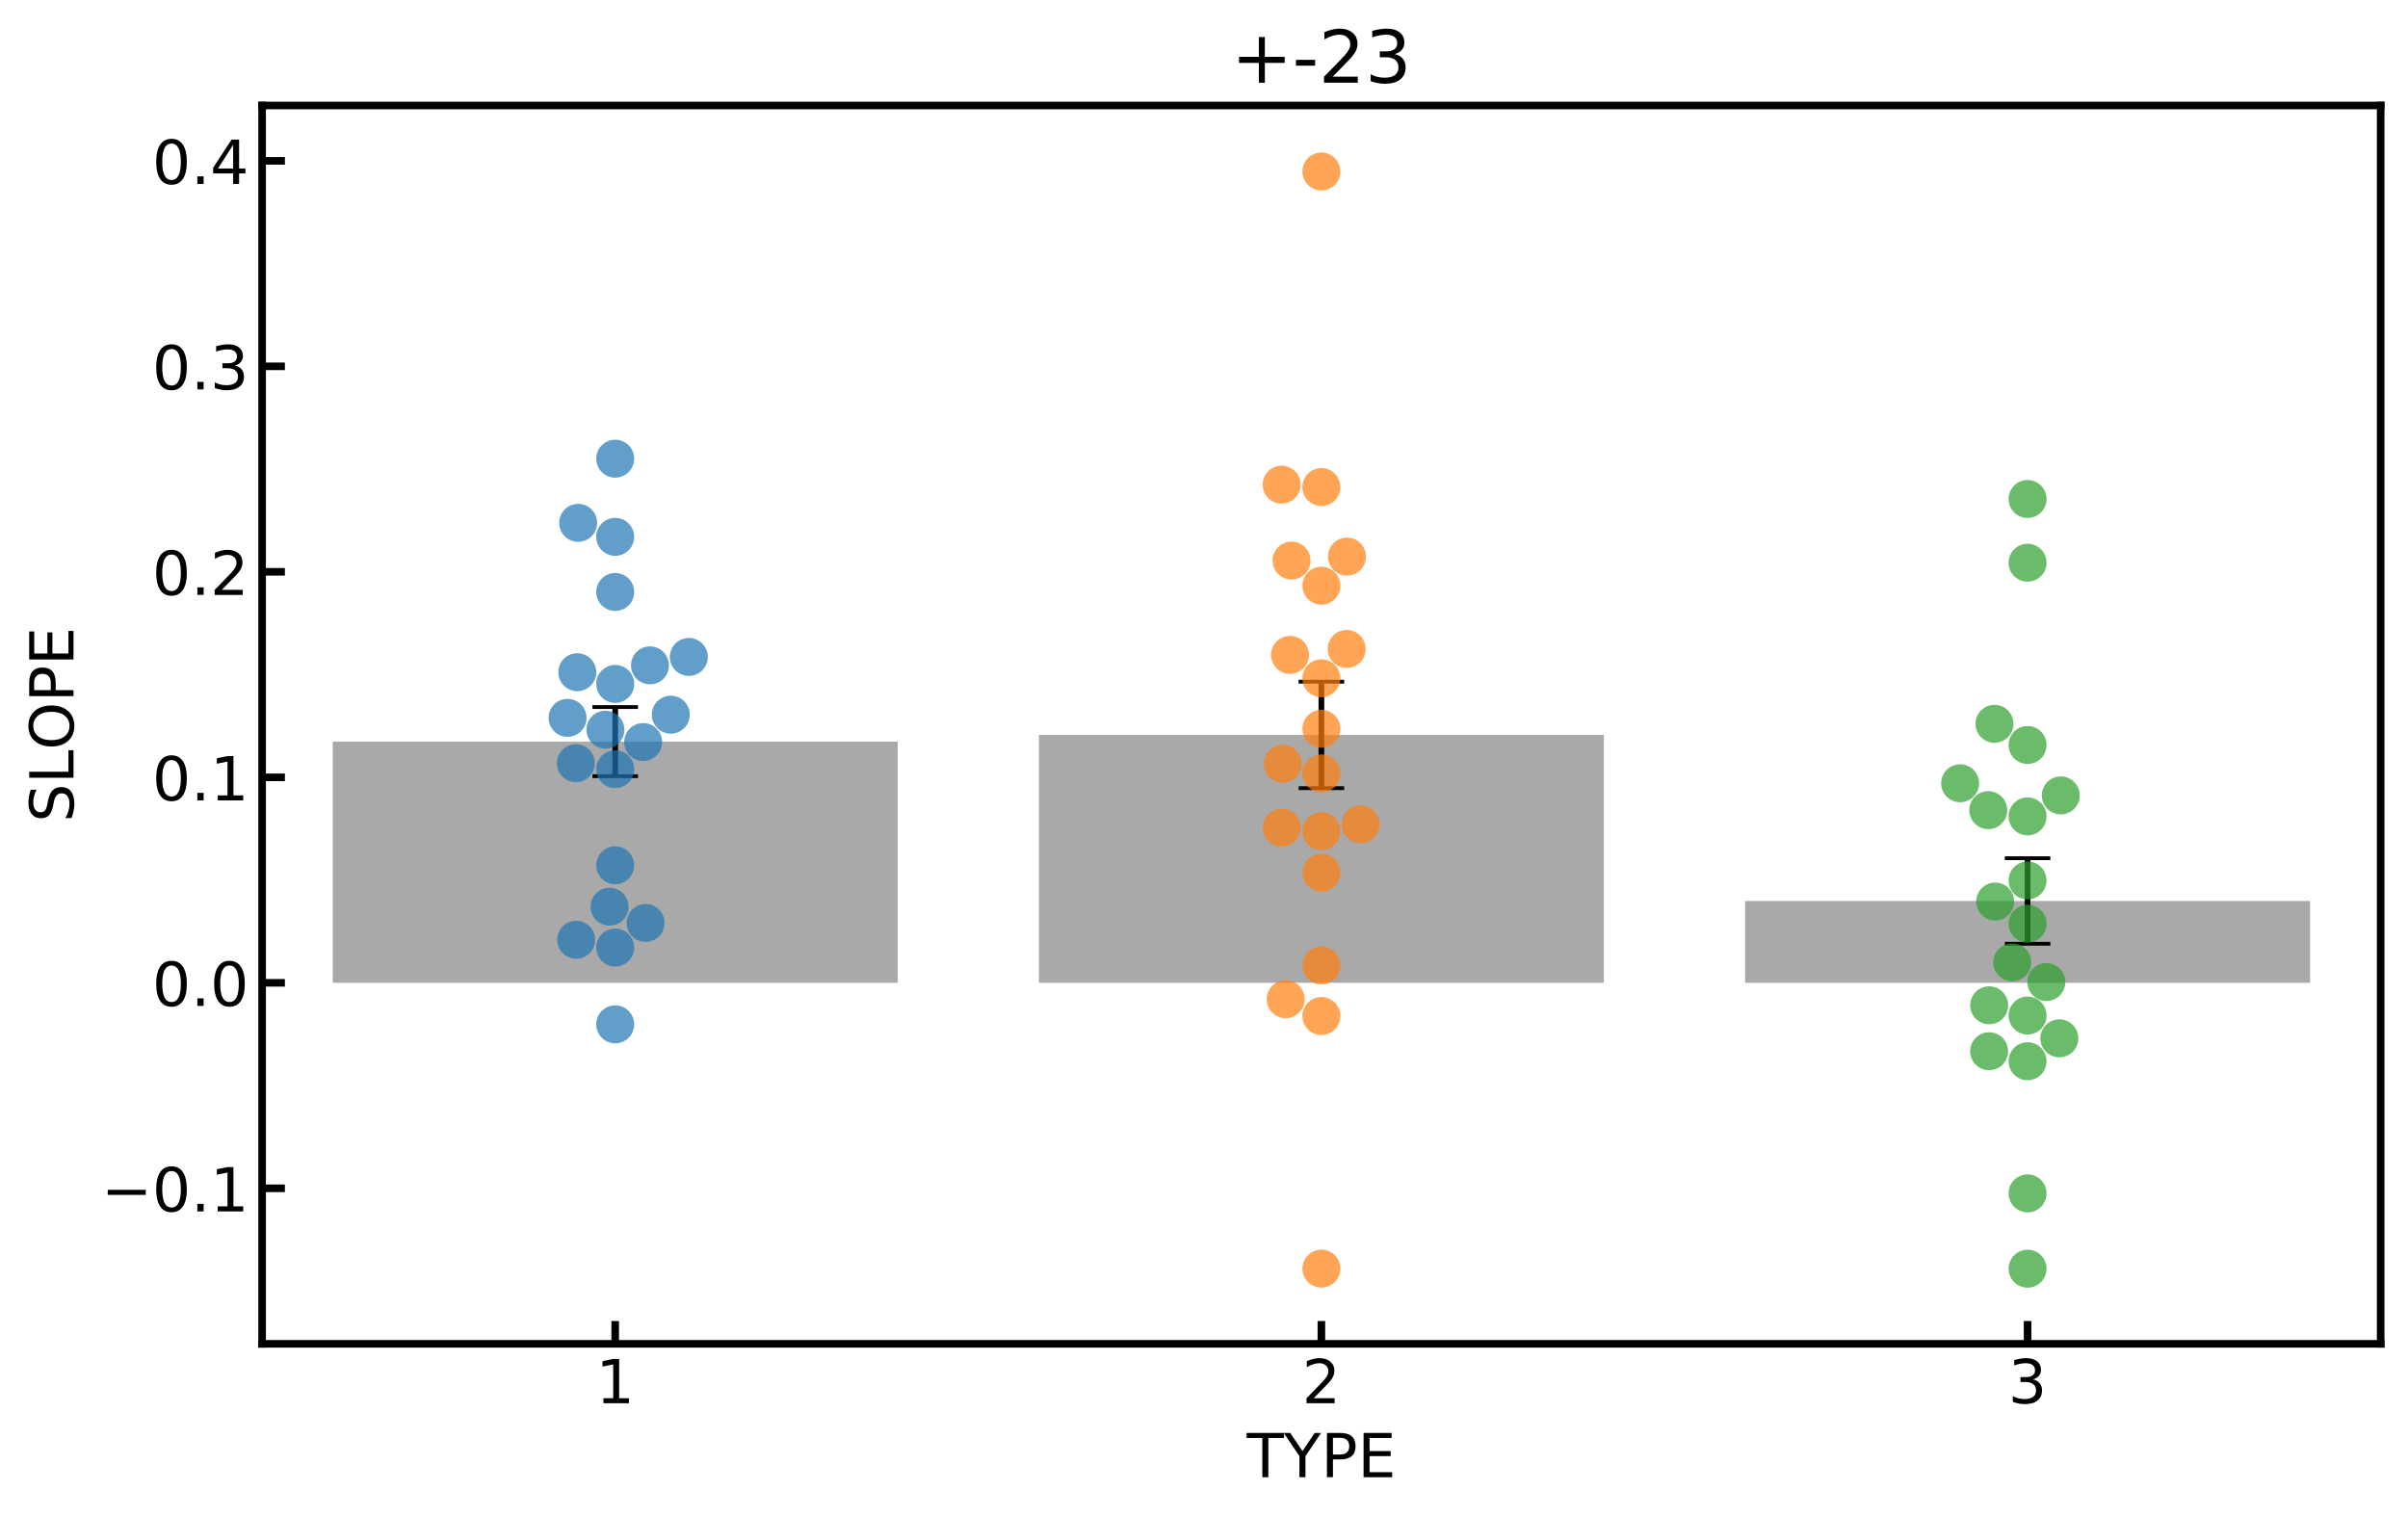 <?xml version="1.0" encoding="utf-8" standalone="no"?>
<!DOCTYPE svg PUBLIC "-//W3C//DTD SVG 1.1//EN"
  "http://www.w3.org/Graphics/SVG/1.1/DTD/svg11.dtd">
<!-- Created with matplotlib (https://matplotlib.org/) -->
<svg height="399.619pt" version="1.1" viewBox="0 0 634.237 399.619" width="634.237pt" xmlns="http://www.w3.org/2000/svg" xmlns:xlink="http://www.w3.org/1999/xlink">
 <defs>
  <style type="text/css">
*{stroke-linecap:butt;stroke-linejoin:round;}
  </style>
 </defs>
 <g id="figure_1">
  <g id="patch_1">
   <path d="M 0 399.619 
L 634.237 399.619 
L 634.237 0 
L 0 0 
z
" style="fill:#ffffff;"/>
  </g>
  <g id="axes_1">
   <g id="patch_2">
    <path d="M 69.037 353.949 
L 627.038 353.949 
L 627.038 27.789 
L 69.037 27.789 
z
" style="fill:#ffffff;"/>
   </g>
   <g id="patch_3">
    <path clip-path="url(#p11547af9d2)" d="M 87.638 258.87 
L 236.438 258.87 
L 236.438 195.334 
L 87.638 195.334 
z
" style="fill:#a9a9a9;"/>
   </g>
   <g id="patch_4">
    <path clip-path="url(#p11547af9d2)" d="M 273.637 258.87 
L 422.438 258.87 
L 422.438 193.583 
L 273.637 193.583 
z
" style="fill:#a9a9a9;"/>
   </g>
   <g id="patch_5">
    <path clip-path="url(#p11547af9d2)" d="M 459.637 258.87 
L 608.438 258.87 
L 608.438 237.312 
L 459.637 237.312 
z
" style="fill:#a9a9a9;"/>
   </g>
   <g id="matplotlib.axis_1">
    <g id="xtick_1">
     <g id="line2d_1">
      <defs>
       <path d="M 0 0 
L 0 -6 
" id="mebad582723" style="stroke:#000000;stroke-width:2;"/>
      </defs>
      <g>
       <use style="stroke:#000000;stroke-width:2;" x="162.037" xlink:href="#mebad582723" y="353.949"/>
      </g>
     </g>
     <g id="text_1">
      <!-- 1 -->
      <defs>
       <path d="M 12.406 8.297 
L 28.516 8.297 
L 28.516 63.922 
L 10.984 60.406 
L 10.984 69.391 
L 28.422 72.906 
L 38.281 72.906 
L 38.281 8.297 
L 54.391 8.297 
L 54.391 0 
L 12.406 0 
z
" id="DejaVuSans-49"/>
      </defs>
      <g transform="translate(156.947 369.606)scale(0.16 -0.16)">
       <use xlink:href="#DejaVuSans-49"/>
      </g>
     </g>
    </g>
    <g id="xtick_2">
     <g id="line2d_2">
      <g>
       <use style="stroke:#000000;stroke-width:2;" x="348.038" xlink:href="#mebad582723" y="353.949"/>
      </g>
     </g>
     <g id="text_2">
      <!-- 2 -->
      <defs>
       <path d="M 19.188 8.297 
L 53.609 8.297 
L 53.609 0 
L 7.328 0 
L 7.328 8.297 
Q 12.938 14.109 22.625 23.891 
Q 32.328 33.688 34.812 36.531 
Q 39.547 41.844 41.422 45.531 
Q 43.312 49.219 43.312 52.781 
Q 43.312 58.594 39.234 62.25 
Q 35.156 65.922 28.609 65.922 
Q 23.969 65.922 18.812 64.312 
Q 13.672 62.703 7.812 59.422 
L 7.812 69.391 
Q 13.766 71.781 18.938 73 
Q 24.125 74.219 28.422 74.219 
Q 39.75 74.219 46.484 68.547 
Q 53.219 62.891 53.219 53.422 
Q 53.219 48.922 51.531 44.891 
Q 49.859 40.875 45.406 35.406 
Q 44.188 33.984 37.641 27.219 
Q 31.109 20.453 19.188 8.297 
z
" id="DejaVuSans-50"/>
      </defs>
      <g transform="translate(342.947 369.606)scale(0.16 -0.16)">
       <use xlink:href="#DejaVuSans-50"/>
      </g>
     </g>
    </g>
    <g id="xtick_3">
     <g id="line2d_3">
      <g>
       <use style="stroke:#000000;stroke-width:2;" x="534.038" xlink:href="#mebad582723" y="353.949"/>
      </g>
     </g>
     <g id="text_3">
      <!-- 3 -->
      <defs>
       <path d="M 40.578 39.312 
Q 47.656 37.797 51.625 33 
Q 55.609 28.219 55.609 21.188 
Q 55.609 10.406 48.188 4.484 
Q 40.766 -1.422 27.094 -1.422 
Q 22.516 -1.422 17.656 -0.516 
Q 12.797 0.391 7.625 2.203 
L 7.625 11.719 
Q 11.719 9.328 16.594 8.109 
Q 21.484 6.891 26.812 6.891 
Q 36.078 6.891 40.938 10.547 
Q 45.797 14.203 45.797 21.188 
Q 45.797 27.641 41.281 31.266 
Q 36.766 34.906 28.719 34.906 
L 20.219 34.906 
L 20.219 43.016 
L 29.109 43.016 
Q 36.375 43.016 40.234 45.922 
Q 44.094 48.828 44.094 54.297 
Q 44.094 59.906 40.109 62.906 
Q 36.141 65.922 28.719 65.922 
Q 24.656 65.922 20.016 65.031 
Q 15.375 64.156 9.812 62.312 
L 9.812 71.094 
Q 15.438 72.656 20.344 73.438 
Q 25.25 74.219 29.594 74.219 
Q 40.828 74.219 47.359 69.109 
Q 53.906 64.016 53.906 55.328 
Q 53.906 49.266 50.438 45.094 
Q 46.969 40.922 40.578 39.312 
z
" id="DejaVuSans-51"/>
      </defs>
      <g transform="translate(528.947 369.606)scale(0.16 -0.16)">
       <use xlink:href="#DejaVuSans-51"/>
      </g>
     </g>
    </g>
    <g id="text_4">
     <!-- TYPE -->
     <defs>
      <path d="M -0.297 72.906 
L 61.375 72.906 
L 61.375 64.594 
L 35.5 64.594 
L 35.5 0 
L 25.594 0 
L 25.594 64.594 
L -0.297 64.594 
z
" id="DejaVuSans-84"/>
      <path d="M -0.203 72.906 
L 10.406 72.906 
L 30.609 42.922 
L 50.688 72.906 
L 61.281 72.906 
L 35.5 34.719 
L 35.5 0 
L 25.594 0 
L 25.594 34.719 
z
" id="DejaVuSans-89"/>
      <path d="M 19.672 64.797 
L 19.672 37.406 
L 32.078 37.406 
Q 38.969 37.406 42.719 40.969 
Q 46.484 44.531 46.484 51.125 
Q 46.484 57.672 42.719 61.234 
Q 38.969 64.797 32.078 64.797 
z
M 9.812 72.906 
L 32.078 72.906 
Q 44.344 72.906 50.609 67.359 
Q 56.891 61.812 56.891 51.125 
Q 56.891 40.328 50.609 34.812 
Q 44.344 29.297 32.078 29.297 
L 19.672 29.297 
L 19.672 0 
L 9.812 0 
z
" id="DejaVuSans-80"/>
      <path d="M 9.812 72.906 
L 55.906 72.906 
L 55.906 64.594 
L 19.672 64.594 
L 19.672 43.016 
L 54.391 43.016 
L 54.391 34.719 
L 19.672 34.719 
L 19.672 8.297 
L 56.781 8.297 
L 56.781 0 
L 9.812 0 
z
" id="DejaVuSans-69"/>
     </defs>
     <g transform="translate(328.386 389.091)scale(0.16 -0.16)">
      <use xlink:href="#DejaVuSans-84"/>
      <use x="61.084" xlink:href="#DejaVuSans-89"/>
      <use x="122.168" xlink:href="#DejaVuSans-80"/>
      <use x="182.471" xlink:href="#DejaVuSans-69"/>
     </g>
    </g>
   </g>
   <g id="matplotlib.axis_2">
    <g id="ytick_1">
     <g id="line2d_4">
      <defs>
       <path d="M 0 0 
L 6 0 
" id="m963864e696" style="stroke:#000000;stroke-width:2;"/>
      </defs>
      <g>
       <use style="stroke:#000000;stroke-width:2;" x="69.037" xlink:href="#m963864e696" y="312.998"/>
      </g>
     </g>
     <g id="text_5">
      <!-- −0.1 -->
      <defs>
       <path d="M 10.594 35.5 
L 73.188 35.5 
L 73.188 27.203 
L 10.594 27.203 
z
" id="DejaVuSans-8722"/>
       <path d="M 31.781 66.406 
Q 24.172 66.406 20.328 58.906 
Q 16.5 51.422 16.5 36.375 
Q 16.5 21.391 20.328 13.891 
Q 24.172 6.391 31.781 6.391 
Q 39.453 6.391 43.281 13.891 
Q 47.125 21.391 47.125 36.375 
Q 47.125 51.422 43.281 58.906 
Q 39.453 66.406 31.781 66.406 
z
M 31.781 74.219 
Q 44.047 74.219 50.516 64.516 
Q 56.984 54.828 56.984 36.375 
Q 56.984 17.969 50.516 8.266 
Q 44.047 -1.422 31.781 -1.422 
Q 19.531 -1.422 13.062 8.266 
Q 6.594 17.969 6.594 36.375 
Q 6.594 54.828 13.062 64.516 
Q 19.531 74.219 31.781 74.219 
z
" id="DejaVuSans-48"/>
       <path d="M 10.688 12.406 
L 21 12.406 
L 21 0 
L 10.688 0 
z
" id="DejaVuSans-46"/>
      </defs>
      <g transform="translate(26.685 319.077)scale(0.16 -0.16)">
       <use xlink:href="#DejaVuSans-8722"/>
       <use x="83.789" xlink:href="#DejaVuSans-48"/>
       <use x="147.412" xlink:href="#DejaVuSans-46"/>
       <use x="179.199" xlink:href="#DejaVuSans-49"/>
      </g>
     </g>
    </g>
    <g id="ytick_2">
     <g id="line2d_5">
      <g>
       <use style="stroke:#000000;stroke-width:2;" x="69.037" xlink:href="#m963864e696" y="258.87"/>
      </g>
     </g>
     <g id="text_6">
      <!-- 0.0 -->
      <g transform="translate(40.093 264.949)scale(0.16 -0.16)">
       <use xlink:href="#DejaVuSans-48"/>
       <use x="63.623" xlink:href="#DejaVuSans-46"/>
       <use x="95.41" xlink:href="#DejaVuSans-48"/>
      </g>
     </g>
    </g>
    <g id="ytick_3">
     <g id="line2d_6">
      <g>
       <use style="stroke:#000000;stroke-width:2;" x="69.037" xlink:href="#m963864e696" y="204.743"/>
      </g>
     </g>
     <g id="text_7">
      <!-- 0.1 -->
      <g transform="translate(40.093 210.822)scale(0.16 -0.16)">
       <use xlink:href="#DejaVuSans-48"/>
       <use x="63.623" xlink:href="#DejaVuSans-46"/>
       <use x="95.41" xlink:href="#DejaVuSans-49"/>
      </g>
     </g>
    </g>
    <g id="ytick_4">
     <g id="line2d_7">
      <g>
       <use style="stroke:#000000;stroke-width:2;" x="69.037" xlink:href="#m963864e696" y="150.616"/>
      </g>
     </g>
     <g id="text_8">
      <!-- 0.2 -->
      <g transform="translate(40.093 156.694)scale(0.16 -0.16)">
       <use xlink:href="#DejaVuSans-48"/>
       <use x="63.623" xlink:href="#DejaVuSans-46"/>
       <use x="95.41" xlink:href="#DejaVuSans-50"/>
      </g>
     </g>
    </g>
    <g id="ytick_5">
     <g id="line2d_8">
      <g>
       <use style="stroke:#000000;stroke-width:2;" x="69.037" xlink:href="#m963864e696" y="96.488"/>
      </g>
     </g>
     <g id="text_9">
      <!-- 0.3 -->
      <g transform="translate(40.093 102.567)scale(0.16 -0.16)">
       <use xlink:href="#DejaVuSans-48"/>
       <use x="63.623" xlink:href="#DejaVuSans-46"/>
       <use x="95.41" xlink:href="#DejaVuSans-51"/>
      </g>
     </g>
    </g>
    <g id="ytick_6">
     <g id="line2d_9">
      <g>
       <use style="stroke:#000000;stroke-width:2;" x="69.037" xlink:href="#m963864e696" y="42.361"/>
      </g>
     </g>
     <g id="text_10">
      <!-- 0.4 -->
      <defs>
       <path d="M 37.797 64.312 
L 12.891 25.391 
L 37.797 25.391 
z
M 35.203 72.906 
L 47.609 72.906 
L 47.609 25.391 
L 58.016 25.391 
L 58.016 17.188 
L 47.609 17.188 
L 47.609 0 
L 37.797 0 
L 37.797 17.188 
L 4.891 17.188 
L 4.891 26.703 
z
" id="DejaVuSans-52"/>
      </defs>
      <g transform="translate(40.093 48.439)scale(0.16 -0.16)">
       <use xlink:href="#DejaVuSans-48"/>
       <use x="63.623" xlink:href="#DejaVuSans-46"/>
       <use x="95.41" xlink:href="#DejaVuSans-52"/>
      </g>
     </g>
    </g>
    <g id="text_11">
     <!-- SLOPE -->
     <defs>
      <path d="M 53.516 70.516 
L 53.516 60.891 
Q 47.906 63.578 42.922 64.891 
Q 37.938 66.219 33.297 66.219 
Q 25.25 66.219 20.875 63.094 
Q 16.5 59.969 16.5 54.203 
Q 16.5 49.359 19.406 46.891 
Q 22.312 44.438 30.422 42.922 
L 36.375 41.703 
Q 47.406 39.594 52.656 34.297 
Q 57.906 29 57.906 20.125 
Q 57.906 9.516 50.797 4.047 
Q 43.703 -1.422 29.984 -1.422 
Q 24.812 -1.422 18.969 -0.25 
Q 13.141 0.922 6.891 3.219 
L 6.891 13.375 
Q 12.891 10.016 18.656 8.297 
Q 24.422 6.594 29.984 6.594 
Q 38.422 6.594 43.016 9.906 
Q 47.609 13.234 47.609 19.391 
Q 47.609 24.75 44.312 27.781 
Q 41.016 30.812 33.5 32.328 
L 27.484 33.5 
Q 16.453 35.688 11.516 40.375 
Q 6.594 45.062 6.594 53.422 
Q 6.594 63.094 13.406 68.656 
Q 20.219 74.219 32.172 74.219 
Q 37.312 74.219 42.625 73.281 
Q 47.953 72.359 53.516 70.516 
z
" id="DejaVuSans-83"/>
      <path d="M 9.812 72.906 
L 19.672 72.906 
L 19.672 8.297 
L 55.172 8.297 
L 55.172 0 
L 9.812 0 
z
" id="DejaVuSans-76"/>
      <path d="M 39.406 66.219 
Q 28.656 66.219 22.328 58.203 
Q 16.016 50.203 16.016 36.375 
Q 16.016 22.609 22.328 14.594 
Q 28.656 6.594 39.406 6.594 
Q 50.141 6.594 56.422 14.594 
Q 62.703 22.609 62.703 36.375 
Q 62.703 50.203 56.422 58.203 
Q 50.141 66.219 39.406 66.219 
z
M 39.406 74.219 
Q 54.734 74.219 63.906 63.938 
Q 73.094 53.656 73.094 36.375 
Q 73.094 19.141 63.906 8.859 
Q 54.734 -1.422 39.406 -1.422 
Q 24.031 -1.422 14.812 8.828 
Q 5.609 19.094 5.609 36.375 
Q 5.609 53.656 14.812 63.938 
Q 24.031 74.219 39.406 74.219 
z
" id="DejaVuSans-79"/>
     </defs>
     <g transform="translate(19.358 216.578)rotate(-90)scale(0.16 -0.16)">
      <use xlink:href="#DejaVuSans-83"/>
      <use x="63.477" xlink:href="#DejaVuSans-76"/>
      <use x="119.143" xlink:href="#DejaVuSans-79"/>
      <use x="197.854" xlink:href="#DejaVuSans-80"/>
      <use x="258.156" xlink:href="#DejaVuSans-69"/>
     </g>
    </g>
   </g>
   <g id="LineCollection_1">
    <path clip-path="url(#p11547af9d2)" d="M 162.037 186.239 
L 162.037 204.429 
" style="fill:none;stroke:#000000;stroke-width:1.5;"/>
    <path clip-path="url(#p11547af9d2)" d="M 348.038 179.56 
L 348.038 207.605 
" style="fill:none;stroke:#000000;stroke-width:1.5;"/>
    <path clip-path="url(#p11547af9d2)" d="M 534.038 226.046 
L 534.038 248.579 
" style="fill:none;stroke:#000000;stroke-width:1.5;"/>
   </g>
   <g id="line2d_10">
    <defs>
     <path d="M 6 0 
L -6 -0 
" id="mec97ded04b" style="stroke:#000000;"/>
    </defs>
    <g clip-path="url(#p11547af9d2)">
     <use style="stroke:#000000;" x="162.037" xlink:href="#mec97ded04b" y="186.239"/>
     <use style="stroke:#000000;" x="348.038" xlink:href="#mec97ded04b" y="179.56"/>
     <use style="stroke:#000000;" x="534.038" xlink:href="#mec97ded04b" y="226.046"/>
    </g>
   </g>
   <g id="line2d_11">
    <g clip-path="url(#p11547af9d2)">
     <use style="stroke:#000000;" x="162.037" xlink:href="#mec97ded04b" y="204.429"/>
     <use style="stroke:#000000;" x="348.038" xlink:href="#mec97ded04b" y="207.605"/>
     <use style="stroke:#000000;" x="534.038" xlink:href="#mec97ded04b" y="248.579"/>
    </g>
   </g>
   <g id="patch_6">
    <path d="M 69.037 353.949 
L 69.037 27.789 
" style="fill:none;stroke:#000000;stroke-linecap:square;stroke-linejoin:miter;stroke-width:2;"/>
   </g>
   <g id="patch_7">
    <path d="M 627.038 353.949 
L 627.038 27.789 
" style="fill:none;stroke:#000000;stroke-linecap:square;stroke-linejoin:miter;stroke-width:2;"/>
   </g>
   <g id="patch_8">
    <path d="M 69.037 353.949 
L 627.038 353.949 
" style="fill:none;stroke:#000000;stroke-linecap:square;stroke-linejoin:miter;stroke-width:2;"/>
   </g>
   <g id="patch_9">
    <path d="M 69.037 27.789 
L 627.038 27.789 
" style="fill:none;stroke:#000000;stroke-linecap:square;stroke-linejoin:miter;stroke-width:2;"/>
   </g>
   <g id="PathCollection_1">
    <defs>
     <path d="M 0 5 
C 1.326 5 2.598 4.473 3.536 3.536 
C 4.473 2.598 5 1.326 5 0 
C 5 -1.326 4.473 -2.598 3.536 -3.536 
C 2.598 -4.473 1.326 -5 0 -5 
C -1.326 -5 -2.598 -4.473 -3.536 -3.536 
C -4.473 -2.598 -5 -1.326 -5 0 
C -5 1.326 -4.473 2.598 -3.536 3.536 
C -2.598 4.473 -1.326 5 0 5 
z
" id="C0_0_7586ebe4e8"/>
    </defs>
    <g clip-path="url(#p11547af9d2)">
     <use style="fill:#1f77b4;fill-opacity:0.7;" x="162.037" xlink:href="#C0_0_7586ebe4e8" y="269.804"/>
    </g>
    <g clip-path="url(#p11547af9d2)">
     <use style="fill:#1f77b4;fill-opacity:0.7;" x="162.037" xlink:href="#C0_0_7586ebe4e8" y="249.585"/>
    </g>
    <g clip-path="url(#p11547af9d2)">
     <use style="fill:#1f77b4;fill-opacity:0.7;" x="151.761" xlink:href="#C0_0_7586ebe4e8" y="247.534"/>
    </g>
    <g clip-path="url(#p11547af9d2)">
     <use style="fill:#1f77b4;fill-opacity:0.7;" x="170.038" xlink:href="#C0_0_7586ebe4e8" y="243.109"/>
    </g>
    <g clip-path="url(#p11547af9d2)">
     <use style="fill:#1f77b4;fill-opacity:0.7;" x="160.553" xlink:href="#C0_0_7586ebe4e8" y="238.82"/>
    </g>
    <g clip-path="url(#p11547af9d2)">
     <use style="fill:#1f77b4;fill-opacity:0.7;" x="162.037" xlink:href="#C0_0_7586ebe4e8" y="227.912"/>
    </g>
    <g clip-path="url(#p11547af9d2)">
     <use style="fill:#1f77b4;fill-opacity:0.7;" x="162.037" xlink:href="#C0_0_7586ebe4e8" y="202.585"/>
    </g>
    <g clip-path="url(#p11547af9d2)">
     <use style="fill:#1f77b4;fill-opacity:0.7;" x="151.667" xlink:href="#C0_0_7586ebe4e8" y="201.021"/>
    </g>
    <g clip-path="url(#p11547af9d2)">
     <use style="fill:#1f77b4;fill-opacity:0.7;" x="169.394" xlink:href="#C0_0_7586ebe4e8" y="195.449"/>
    </g>
    <g clip-path="url(#p11547af9d2)">
     <use style="fill:#1f77b4;fill-opacity:0.7;" x="159.462" xlink:href="#C0_0_7586ebe4e8" y="192.205"/>
    </g>
    <g clip-path="url(#p11547af9d2)">
     <use style="fill:#1f77b4;fill-opacity:0.7;" x="149.489" xlink:href="#C0_0_7586ebe4e8" y="189.075"/>
    </g>
    <g clip-path="url(#p11547af9d2)">
     <use style="fill:#1f77b4;fill-opacity:0.7;" x="176.674" xlink:href="#C0_0_7586ebe4e8" y="188.243"/>
    </g>
    <g clip-path="url(#p11547af9d2)">
     <use style="fill:#1f77b4;fill-opacity:0.7;" x="162.037" xlink:href="#C0_0_7586ebe4e8" y="180.148"/>
    </g>
    <g clip-path="url(#p11547af9d2)">
     <use style="fill:#1f77b4;fill-opacity:0.7;" x="152.053" xlink:href="#C0_0_7586ebe4e8" y="177.053"/>
    </g>
    <g clip-path="url(#p11547af9d2)">
     <use style="fill:#1f77b4;fill-opacity:0.7;" x="171.193" xlink:href="#C0_0_7586ebe4e8" y="175.252"/>
    </g>
    <g clip-path="url(#p11547af9d2)">
     <use style="fill:#1f77b4;fill-opacity:0.7;" x="181.431" xlink:href="#C0_0_7586ebe4e8" y="173.034"/>
    </g>
    <g clip-path="url(#p11547af9d2)">
     <use style="fill:#1f77b4;fill-opacity:0.7;" x="162.037" xlink:href="#C0_0_7586ebe4e8" y="155.918"/>
    </g>
    <g clip-path="url(#p11547af9d2)">
     <use style="fill:#1f77b4;fill-opacity:0.7;" x="162.037" xlink:href="#C0_0_7586ebe4e8" y="141.406"/>
    </g>
    <g clip-path="url(#p11547af9d2)">
     <use style="fill:#1f77b4;fill-opacity:0.7;" x="152.28" xlink:href="#C0_0_7586ebe4e8" y="137.713"/>
    </g>
    <g clip-path="url(#p11547af9d2)">
     <use style="fill:#1f77b4;fill-opacity:0.7;" x="162.037" xlink:href="#C0_0_7586ebe4e8" y="120.812"/>
    </g>
   </g>
   <g id="PathCollection_2">
    <defs>
     <path d="M 0 5 
C 1.326 5 2.598 4.473 3.536 3.536 
C 4.473 2.598 5 1.326 5 0 
C 5 -1.326 4.473 -2.598 3.536 -3.536 
C 2.598 -4.473 1.326 -5 0 -5 
C -1.326 -5 -2.598 -4.473 -3.536 -3.536 
C -4.473 -2.598 -5 -1.326 -5 0 
C -5 1.326 -4.473 2.598 -3.536 3.536 
C -2.598 4.473 -1.326 5 0 5 
z
" id="C1_0_826a7761c3"/>
    </defs>
    <g clip-path="url(#p11547af9d2)">
     <use style="fill:#ff7f0e;fill-opacity:0.7;" x="348.038" xlink:href="#C1_0_826a7761c3" y="334.147"/>
    </g>
    <g clip-path="url(#p11547af9d2)">
     <use style="fill:#ff7f0e;fill-opacity:0.7;" x="348.038" xlink:href="#C1_0_826a7761c3" y="267.614"/>
    </g>
    <g clip-path="url(#p11547af9d2)">
     <use style="fill:#ff7f0e;fill-opacity:0.7;" x="338.626" xlink:href="#C1_0_826a7761c3" y="263.18"/>
    </g>
    <g clip-path="url(#p11547af9d2)">
     <use style="fill:#ff7f0e;fill-opacity:0.7;" x="348.038" xlink:href="#C1_0_826a7761c3" y="254.285"/>
    </g>
    <g clip-path="url(#p11547af9d2)">
     <use style="fill:#ff7f0e;fill-opacity:0.7;" x="348.038" xlink:href="#C1_0_826a7761c3" y="229.847"/>
    </g>
    <g clip-path="url(#p11547af9d2)">
     <use style="fill:#ff7f0e;fill-opacity:0.7;" x="348.038" xlink:href="#C1_0_826a7761c3" y="218.919"/>
    </g>
    <g clip-path="url(#p11547af9d2)">
     <use style="fill:#ff7f0e;fill-opacity:0.7;" x="337.582" xlink:href="#C1_0_826a7761c3" y="217.998"/>
    </g>
    <g clip-path="url(#p11547af9d2)">
     <use style="fill:#ff7f0e;fill-opacity:0.7;" x="358.365" xlink:href="#C1_0_826a7761c3" y="217.115"/>
    </g>
    <g clip-path="url(#p11547af9d2)">
     <use style="fill:#ff7f0e;fill-opacity:0.7;" x="348.038" xlink:href="#C1_0_826a7761c3" y="203.71"/>
    </g>
    <g clip-path="url(#p11547af9d2)">
     <use style="fill:#ff7f0e;fill-opacity:0.7;" x="337.881" xlink:href="#C1_0_826a7761c3" y="201.173"/>
    </g>
    <g clip-path="url(#p11547af9d2)">
     <use style="fill:#ff7f0e;fill-opacity:0.7;" x="348.038" xlink:href="#C1_0_826a7761c3" y="191.956"/>
    </g>
    <g clip-path="url(#p11547af9d2)">
     <use style="fill:#ff7f0e;fill-opacity:0.7;" x="348.038" xlink:href="#C1_0_826a7761c3" y="178.661"/>
    </g>
    <g clip-path="url(#p11547af9d2)">
     <use style="fill:#ff7f0e;fill-opacity:0.7;" x="339.775" xlink:href="#C1_0_826a7761c3" y="172.49"/>
    </g>
    <g clip-path="url(#p11547af9d2)">
     <use style="fill:#ff7f0e;fill-opacity:0.7;" x="354.695" xlink:href="#C1_0_826a7761c3" y="170.928"/>
    </g>
    <g clip-path="url(#p11547af9d2)">
     <use style="fill:#ff7f0e;fill-opacity:0.7;" x="348.038" xlink:href="#C1_0_826a7761c3" y="154.275"/>
    </g>
    <g clip-path="url(#p11547af9d2)">
     <use style="fill:#ff7f0e;fill-opacity:0.7;" x="340.176" xlink:href="#C1_0_826a7761c3" y="147.647"/>
    </g>
    <g clip-path="url(#p11547af9d2)">
     <use style="fill:#ff7f0e;fill-opacity:0.7;" x="354.773" xlink:href="#C1_0_826a7761c3" y="146.604"/>
    </g>
    <g clip-path="url(#p11547af9d2)">
     <use style="fill:#ff7f0e;fill-opacity:0.7;" x="348.038" xlink:href="#C1_0_826a7761c3" y="128.281"/>
    </g>
    <g clip-path="url(#p11547af9d2)">
     <use style="fill:#ff7f0e;fill-opacity:0.7;" x="337.558" xlink:href="#C1_0_826a7761c3" y="127.654"/>
    </g>
    <g clip-path="url(#p11547af9d2)">
     <use style="fill:#ff7f0e;fill-opacity:0.7;" x="348.038" xlink:href="#C1_0_826a7761c3" y="45.17"/>
    </g>
   </g>
   <g id="PathCollection_3">
    <defs>
     <path d="M 0 5 
C 1.326 5 2.598 4.473 3.536 3.536 
C 4.473 2.598 5 1.326 5 0 
C 5 -1.326 4.473 -2.598 3.536 -3.536 
C 2.598 -4.473 1.326 -5 0 -5 
C -1.326 -5 -2.598 -4.473 -3.536 -3.536 
C -4.473 -2.598 -5 -1.326 -5 0 
C -5 1.326 -4.473 2.598 -3.536 3.536 
C -2.598 4.473 -1.326 5 0 5 
z
" id="C2_0_0a10bd7daa"/>
    </defs>
    <g clip-path="url(#p11547af9d2)">
     <use style="fill:#2ca02c;fill-opacity:0.7;" x="534.038" xlink:href="#C2_0_0a10bd7daa" y="334.164"/>
    </g>
    <g clip-path="url(#p11547af9d2)">
     <use style="fill:#2ca02c;fill-opacity:0.7;" x="534.038" xlink:href="#C2_0_0a10bd7daa" y="314.328"/>
    </g>
    <g clip-path="url(#p11547af9d2)">
     <use style="fill:#2ca02c;fill-opacity:0.7;" x="534.038" xlink:href="#C2_0_0a10bd7daa" y="279.525"/>
    </g>
    <g clip-path="url(#p11547af9d2)">
     <use style="fill:#2ca02c;fill-opacity:0.7;" x="523.909" xlink:href="#C2_0_0a10bd7daa" y="276.89"/>
    </g>
    <g clip-path="url(#p11547af9d2)">
     <use style="fill:#2ca02c;fill-opacity:0.7;" x="542.413" xlink:href="#C2_0_0a10bd7daa" y="273.494"/>
    </g>
    <g clip-path="url(#p11547af9d2)">
     <use style="fill:#2ca02c;fill-opacity:0.7;" x="534.038" xlink:href="#C2_0_0a10bd7daa" y="267.485"/>
    </g>
    <g clip-path="url(#p11547af9d2)">
     <use style="fill:#2ca02c;fill-opacity:0.7;" x="523.925" xlink:href="#C2_0_0a10bd7daa" y="264.795"/>
    </g>
    <g clip-path="url(#p11547af9d2)">
     <use style="fill:#2ca02c;fill-opacity:0.7;" x="538.984" xlink:href="#C2_0_0a10bd7daa" y="258.664"/>
    </g>
    <g clip-path="url(#p11547af9d2)">
     <use style="fill:#2ca02c;fill-opacity:0.7;" x="530.006" xlink:href="#C2_0_0a10bd7daa" y="253.479"/>
    </g>
    <g clip-path="url(#p11547af9d2)">
     <use style="fill:#2ca02c;fill-opacity:0.7;" x="534.038" xlink:href="#C2_0_0a10bd7daa" y="243.29"/>
    </g>
    <g clip-path="url(#p11547af9d2)">
     <use style="fill:#2ca02c;fill-opacity:0.7;" x="525.508" xlink:href="#C2_0_0a10bd7daa" y="237.458"/>
    </g>
    <g clip-path="url(#p11547af9d2)">
     <use style="fill:#2ca02c;fill-opacity:0.7;" x="534.038" xlink:href="#C2_0_0a10bd7daa" y="231.908"/>
    </g>
    <g clip-path="url(#p11547af9d2)">
     <use style="fill:#2ca02c;fill-opacity:0.7;" x="534.038" xlink:href="#C2_0_0a10bd7daa" y="215.035"/>
    </g>
    <g clip-path="url(#p11547af9d2)">
     <use style="fill:#2ca02c;fill-opacity:0.7;" x="523.681" xlink:href="#C2_0_0a10bd7daa" y="213.39"/>
    </g>
    <g clip-path="url(#p11547af9d2)">
     <use style="fill:#2ca02c;fill-opacity:0.7;" x="542.786" xlink:href="#C2_0_0a10bd7daa" y="209.506"/>
    </g>
    <g clip-path="url(#p11547af9d2)">
     <use style="fill:#2ca02c;fill-opacity:0.7;" x="516.271" xlink:href="#C2_0_0a10bd7daa" y="206.305"/>
    </g>
    <g clip-path="url(#p11547af9d2)">
     <use style="fill:#2ca02c;fill-opacity:0.7;" x="534.038" xlink:href="#C2_0_0a10bd7daa" y="196.229"/>
    </g>
    <g clip-path="url(#p11547af9d2)">
     <use style="fill:#2ca02c;fill-opacity:0.7;" x="525.325" xlink:href="#C2_0_0a10bd7daa" y="190.649"/>
    </g>
    <g clip-path="url(#p11547af9d2)">
     <use style="fill:#2ca02c;fill-opacity:0.7;" x="534.038" xlink:href="#C2_0_0a10bd7daa" y="148.216"/>
    </g>
    <g clip-path="url(#p11547af9d2)">
     <use style="fill:#2ca02c;fill-opacity:0.7;" x="534.038" xlink:href="#C2_0_0a10bd7daa" y="131.434"/>
    </g>
   </g>
   <g id="text_12">
    <!-- +-23 -->
    <defs>
     <path d="M 46 62.703 
L 46 35.5 
L 73.188 35.5 
L 73.188 27.203 
L 46 27.203 
L 46 0 
L 37.797 0 
L 37.797 27.203 
L 10.594 27.203 
L 10.594 35.5 
L 37.797 35.5 
L 37.797 62.703 
z
" id="DejaVuSans-43"/>
     <path d="M 4.891 31.391 
L 31.203 31.391 
L 31.203 23.391 
L 4.891 23.391 
z
" id="DejaVuSans-45"/>
    </defs>
    <g transform="translate(324.313 21.789)scale(0.192 -0.192)">
     <use xlink:href="#DejaVuSans-43"/>
     <use x="83.789" xlink:href="#DejaVuSans-45"/>
     <use x="119.873" xlink:href="#DejaVuSans-50"/>
     <use x="183.496" xlink:href="#DejaVuSans-51"/>
    </g>
   </g>
  </g>
 </g>
 <defs>
  <clipPath id="p11547af9d2">
   <rect height="326.16" width="558" x="69.037" y="27.789"/>
  </clipPath>
 </defs>
</svg>
